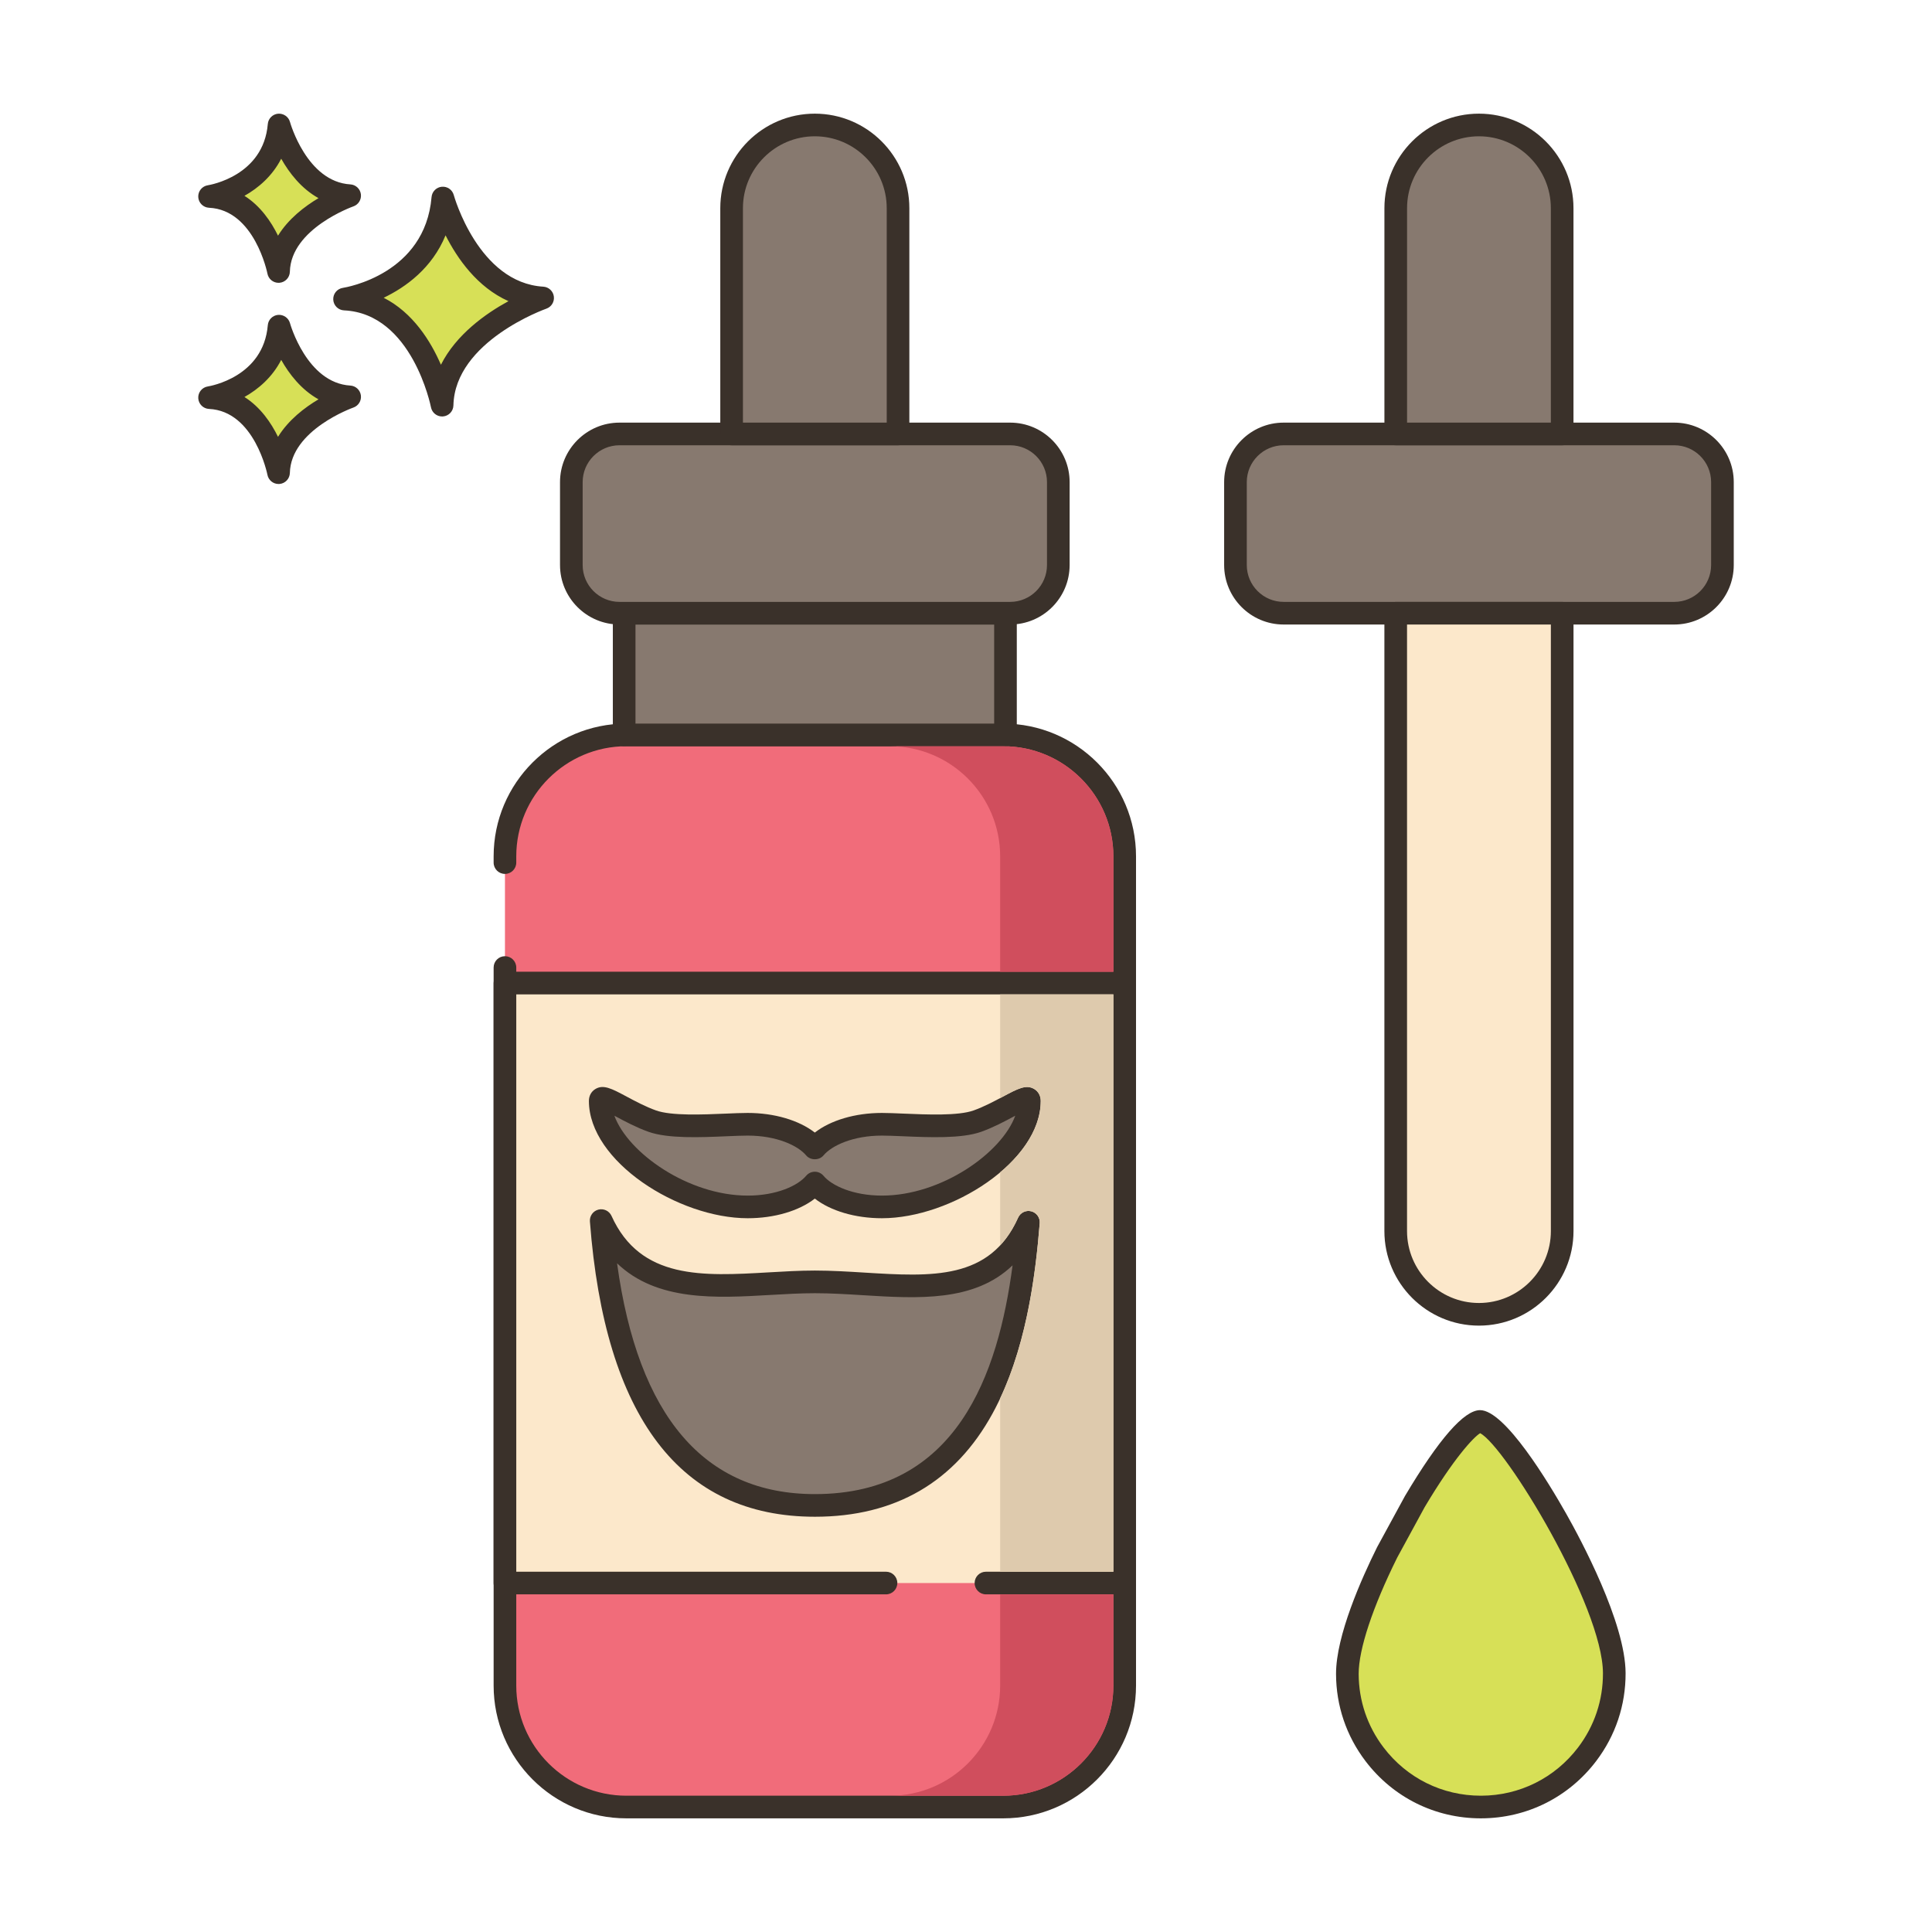 <?xml version="1.0" encoding="utf-8"?>
<!-- Generator: Adobe Illustrator 24.0.0, SVG Export Plug-In . SVG Version: 6.00 Build 0)  -->
<svg version="1.1" id="Layer_1" xmlns="http://www.w3.org/2000/svg" xmlns:xlink="http://www.w3.org/1999/xlink" x="0px" y="0px"
	 viewBox="0 0 256 256" enable-background="new 0 0 256 256" xml:space="preserve">
<g>
	<path fill="#F16C7A" d="M66.909,128.202v95.148c0,8.89,7.21,16.09,16.09,16.09h49.94c8.88,0,16.09-7.2,16.09-16.09V113.47
		c0-8.89-7.21-16.09-16.09-16.09h-49.94c-8.88,0-16.09,7.2-16.09,16.09v0.828V128.202z"/>
	<path fill="#3A312A" d="M132.939,240.94H82.998c-9.699,0-17.59-7.891-17.59-17.59v-95.148c0-0.829,0.672-1.5,1.5-1.5
		c0.828,0,1.5,0.671,1.5,1.5v95.148c0,8.045,6.545,14.59,14.59,14.59h49.941c8.045,0,14.59-6.545,14.59-14.59V113.47
		c0-8.045-6.545-14.59-14.59-14.59H82.998c-8.045,0-14.59,6.545-14.59,14.59v0.828c0,0.829-0.672,1.5-1.5,1.5
		c-0.828,0-1.5-0.671-1.5-1.5v-0.828c0-9.699,7.891-17.59,17.59-17.59h49.941c9.699,0,17.59,7.891,17.59,17.59v109.88
		C150.528,233.049,142.638,240.94,132.939,240.94z"/>
	<polygon fill="#FCE8CB" points="130.644,209.761 149.029,209.761 149.029,130.261 66.909,130.261 66.909,209.761 117.4,209.761 	
		"/>
	<path fill="#3A312A" d="M149.028,211.261h-18.385c-0.828,0-1.5-0.671-1.5-1.5c0-0.829,0.672-1.5,1.5-1.5h16.885v-76.5h-79.12v76.5
		H117.4c0.828,0,1.5,0.671,1.5,1.5c0,0.829-0.672,1.5-1.5,1.5H66.908c-0.828,0-1.5-0.671-1.5-1.5v-79.5c0-0.829,0.672-1.5,1.5-1.5
		h82.12c0.828,0,1.5,0.671,1.5,1.5v79.5C150.528,210.589,149.856,211.261,149.028,211.261z"/>
	<path fill="#87796F" d="M136.275,161.958c-1.257,15.601-5.496,37.518-28.297,37.518c-22.27,0-27.129-22.126-28.316-37.742
		c5.228,11.547,17.741,8.121,28.316,8.121C118.986,169.856,131.141,173.435,136.275,161.958z"/>
	<path fill="#3A312A" d="M107.979,200.976c-17.808,0-27.838-13.165-29.813-39.128c-0.055-0.726,0.419-1.387,1.124-1.567
		c0.707-0.181,1.438,0.172,1.738,0.834c3.834,8.467,12.092,7.986,20.838,7.479c2.019-0.118,4.107-0.239,6.112-0.239
		c2.176,0,4.4,0.137,6.552,0.27c8.935,0.549,16.658,1.027,20.375-7.281c0.299-0.667,1.033-1.02,1.741-0.841
		c0.707,0.181,1.182,0.846,1.123,1.574c-0.559,6.943-1.815,17.111-6.249,25.21C126.549,196.371,118.628,200.976,107.979,200.976z
		 M81.765,167.393c2.776,20.301,11.579,30.584,26.214,30.584c18.816,0,24.293-15.925,26.192-30.314
		c-5.065,4.868-12.542,4.408-19.825,3.958c-2.106-0.13-4.283-0.264-6.367-0.264c-1.918,0-3.962,0.119-5.938,0.233
		C94.919,172.003,87.04,172.46,81.765,167.393z"/>
	<path fill="#87796F" d="M99.073,159.922c3.938,0,7.332-1.295,8.895-3.162c1.563,1.867,4.957,3.162,8.895,3.162
		c8.432,0,19.539-6.989,19.539-14.041c0-1.275-3.313,1.398-6.894,2.674c-3.086,1.099-9.51,0.416-12.645,0.416
		c-3.938,0-7.332,1.295-8.895,3.162c-1.563-1.867-4.957-3.162-8.895-3.162c-3.134,0-9.559,0.683-12.645-0.416
		c-3.581-1.276-6.894-3.949-6.894-2.674C79.535,152.933,90.642,159.922,99.073,159.922z"/>
	<path fill="#3A312A" d="M116.864,161.422c-3.55,0-6.799-0.972-8.896-2.601c-2.098,1.629-5.347,2.601-8.896,2.601
		c-9.186,0-21.039-7.536-21.039-15.541c0-0.677,0.313-1.252,0.856-1.579c1.068-0.643,2.164-0.057,4.148,1.004
		c1.12,0.599,2.515,1.344,3.894,1.835c2.041,0.727,6.196,0.549,9.231,0.419c1.108-0.048,2.112-0.09,2.909-0.09
		c3.549,0,6.798,0.972,8.896,2.601c2.097-1.629,5.346-2.601,8.896-2.601c0.797,0,1.801,0.042,2.909,0.09
		c3.033,0.13,7.188,0.309,9.233-0.419c1.377-0.491,2.771-1.236,3.892-1.835c1.984-1.061,3.077-1.647,4.148-1.004
		c0.544,0.326,0.856,0.902,0.856,1.579C137.902,153.886,126.051,161.422,116.864,161.422z M107.969,155.26L107.969,155.26
		c0.444,0,0.865,0.197,1.15,0.538c1.093,1.306,3.912,2.625,7.745,2.625c7.877,0,15.863-5.653,17.663-10.584
		c-0.073,0.039-0.145,0.078-0.216,0.115c-1.208,0.646-2.711,1.449-4.299,2.015c-2.595,0.924-6.905,0.739-10.368,0.59
		c-1.06-0.045-2.02-0.087-2.78-0.087c-3.833,0-6.652,1.318-7.745,2.624c-0.569,0.682-1.729,0.682-2.301,0.001
		c-1.094-1.307-3.913-2.625-7.745-2.625c-0.761,0-1.721,0.042-2.78,0.087c-3.466,0.149-7.774,0.334-10.368-0.59
		c-1.589-0.566-3.092-1.37-4.3-2.016c-0.07-0.038-0.143-0.076-0.216-0.115c1.8,4.931,9.787,10.585,17.664,10.585
		c3.832,0,6.651-1.318,7.745-2.625C107.104,155.456,107.524,155.26,107.969,155.26z"/>
	<rect x="82.705" y="81.252" fill="#87796F" width="50.526" height="16.127"/>
	<path fill="#3A312A" d="M133.231,98.879H82.705c-0.828,0-1.5-0.671-1.5-1.5V81.252c0-0.829,0.672-1.5,1.5-1.5h50.526
		c0.828,0,1.5,0.671,1.5,1.5v16.126C134.731,98.207,134.06,98.879,133.231,98.879z M84.205,95.879h47.526V82.752H84.205V95.879z"/>
	<path fill="#87796F" d="M133.85,81.252H82.087c-3.524,0-6.382-2.857-6.382-6.381V63.882c0-3.524,2.857-6.382,6.382-6.382h51.763
		c3.524,0,6.382,2.857,6.382,6.382v10.989C140.232,78.395,137.374,81.252,133.85,81.252z"/>
	<path fill="#3A312A" d="M133.851,82.752H82.087c-4.346,0-7.882-3.536-7.882-7.882V63.882c0-4.346,3.536-7.882,7.882-7.882h51.764
		c4.346,0,7.881,3.536,7.881,7.882v10.989C141.731,79.217,138.196,82.752,133.851,82.752z M82.087,59
		c-2.691,0-4.882,2.19-4.882,4.882v10.989c0,2.692,2.19,4.882,4.882,4.882h51.764c2.691,0,4.881-2.19,4.881-4.882V63.882
		c0-2.692-2.189-4.882-4.881-4.882H82.087z"/>
	<path fill="#87796F" d="M107.968,16.56L107.968,16.56c-6.09,0-11.026,4.937-11.026,11.026V57.5h22.052V27.586
		C118.995,21.497,114.058,16.56,107.968,16.56z"/>
	<path fill="#3A312A" d="M118.995,59H96.942c-0.828,0-1.5-0.671-1.5-1.5V27.586c0-6.907,5.619-12.526,12.526-12.526
		c6.907,0,12.526,5.619,12.526,12.526V57.5C120.495,58.329,119.823,59,118.995,59z M98.442,56h19.053V27.586
		c0-5.253-4.273-9.526-9.526-9.526c-5.253,0-9.526,4.273-9.526,9.526V56z"/>
	<path fill="#87796F" d="M221.85,81.252h-51.763c-3.524,0-6.382-2.857-6.382-6.381V63.882c0-3.524,2.857-6.382,6.382-6.382h51.763
		c3.524,0,6.382,2.857,6.382,6.382v10.989C228.232,78.395,225.374,81.252,221.85,81.252z"/>
	<path fill="#3A312A" d="M221.851,82.752h-51.764c-4.346,0-7.882-3.536-7.882-7.882V63.882c0-4.346,3.536-7.882,7.882-7.882h51.764
		c4.346,0,7.881,3.536,7.881,7.882v10.989C229.731,79.217,226.196,82.752,221.851,82.752z M170.087,59
		c-2.691,0-4.882,2.19-4.882,4.882v10.989c0,2.692,2.19,4.882,4.882,4.882h51.764c2.691,0,4.881-2.19,4.881-4.882V63.882
		c0-2.692-2.189-4.882-4.881-4.882H170.087z"/>
	<path fill="#87796F" d="M195.969,16.56L195.969,16.56c-6.09,0-11.026,4.937-11.026,11.026V57.5h22.052V27.586
		C206.995,21.497,202.058,16.56,195.969,16.56z"/>
	<path fill="#3A312A" d="M206.995,59h-22.053c-0.828,0-1.5-0.671-1.5-1.5V27.586c0-6.907,5.619-12.526,12.526-12.526
		c6.907,0,12.526,5.619,12.526,12.526V57.5C208.495,58.329,207.823,59,206.995,59z M186.442,56h19.053V27.586
		c0-5.253-4.273-9.526-9.526-9.526c-5.253,0-9.526,4.273-9.526,9.526V56z"/>
	<path fill="#FCE8CB" d="M184.939,81.253h22.06v81.87c0,6.092-4.938,11.03-11.03,11.03l0,0c-6.092,0-11.03-4.938-11.03-11.03V81.253
		z"/>
	<path fill="#3A312A" d="M195.969,175.653c-6.909,0-12.53-5.621-12.53-12.53v-81.87c0-0.829,0.672-1.5,1.5-1.5h22.059
		c0.828,0,1.5,0.671,1.5,1.5v81.87C208.498,170.033,202.877,175.653,195.969,175.653z M186.439,82.753v80.37
		c0,5.255,4.275,9.53,9.53,9.53c5.255,0,9.529-4.275,9.529-9.53v-80.37H186.439z"/>
	<path fill="#D7E057" d="M183.802,205.704c-2.976,5.989-5.283,12.174-5.271,16.105c0.012,4.001,1.354,7.686,3.6,10.64
		c3.24,4.263,8.374,7.008,14.142,6.991c5.727-0.017,10.812-2.757,14.031-6.991c2.266-2.986,3.608-6.709,3.596-10.746
		c-0.029-9.769-14.436-33.36-17.787-33.352c-1.476,0.005-5.071,4.608-8.628,10.589L183.802,205.704z"/>
	<path fill="#3A312A" d="M196.22,240.94c-6.051,0-11.618-2.762-15.283-7.583c-2.542-3.343-3.893-7.334-3.905-11.543
		c-0.015-5.063,3.394-12.685,5.427-16.777c0.009-0.017,0.018-0.033,0.026-0.05l3.684-6.764c4.491-7.555,7.826-11.364,9.939-11.372
		c0.002,0,0.003,0,0.005,0c3.304,0,9.104,9.629,11.445,13.771c1.835,3.245,7.822,14.355,7.842,21.076
		c0.014,4.246-1.336,8.277-3.901,11.657c-3.65,4.803-9.198,7.567-15.222,7.584C196.258,240.94,196.238,240.94,196.22,240.94z
		 M185.133,206.396c-3.252,6.55-5.111,12.165-5.102,15.409c0.011,3.55,1.149,6.917,3.294,9.736c3.093,4.069,7.79,6.399,12.895,6.399
		c0.017,0,0.032,0,0.049,0c5.08-0.015,9.761-2.347,12.841-6.399c2.163-2.85,3.302-6.251,3.29-9.833
		c-0.025-8.852-12.913-30.053-16.272-31.802c-0.873,0.526-3.504,3.329-7.353,9.8L185.133,206.396z"/>
	<path fill="#D7E057" d="M58.68,26.237c0,0,3.408,12.659,13.222,13.246c0,0-13.1,4.525-13.321,14.202
		c0,0-2.578-13.572-12.925-14.059C45.655,39.626,57.706,37.801,58.68,26.237z"/>
	<path fill="#3A312A" d="M58.579,55.185c-0.713,0-1.335-0.506-1.473-1.217c-0.023-0.124-2.494-12.417-11.521-12.842
		c-0.771-0.037-1.388-0.651-1.428-1.421c-0.04-0.771,0.511-1.445,1.273-1.561c0.441-0.069,10.895-1.817,11.754-12.033
		c0.062-0.725,0.635-1.301,1.359-1.367c0.729-0.063,1.394,0.399,1.584,1.101c0.031,0.116,3.259,11.626,11.863,12.141
		c0.714,0.043,1.298,0.584,1.396,1.292c0.098,0.708-0.318,1.388-0.994,1.623c-0.121,0.042-12.119,4.31-12.313,12.819
		c-0.018,0.767-0.61,1.396-1.375,1.459C58.663,55.183,58.621,55.185,58.579,55.185z M50.839,39.455
		c3.878,1.969,6.229,5.746,7.586,8.876c2.026-4.021,5.941-6.787,8.949-8.427c-4.134-1.842-6.783-5.651-8.334-8.722
		C57.247,35.542,53.77,38.05,50.839,39.455z"/>
	<path fill="#D7E057" d="M36.981,43.217c0,0,2.411,8.954,9.352,9.369c0,0-9.266,3.201-9.422,10.046c0,0-1.824-9.6-9.142-9.944
		C27.768,52.688,36.292,51.397,36.981,43.217z"/>
	<path fill="#3A312A" d="M36.909,64.132c-0.714,0-1.337-0.507-1.473-1.22c-0.016-0.082-1.703-8.441-7.738-8.726
		c-0.771-0.037-1.388-0.651-1.428-1.421c-0.04-0.771,0.511-1.445,1.273-1.56c0.296-0.047,7.363-1.243,7.942-8.114
		c0.062-0.726,0.636-1.303,1.361-1.368c0.718-0.058,1.391,0.4,1.581,1.102l0,0c0.022,0.079,2.229,7.92,7.995,8.265
		c0.714,0.043,1.299,0.584,1.396,1.293c0.097,0.709-0.32,1.388-0.997,1.622c-0.08,0.028-8.282,2.952-8.412,8.662
		c-0.018,0.767-0.611,1.398-1.377,1.461C36.992,64.131,36.95,64.132,36.909,64.132z M32.391,52.604
		c2.107,1.333,3.524,3.395,4.447,5.28c1.376-2.232,3.515-3.872,5.364-4.972c-2.286-1.27-3.884-3.35-4.941-5.224
		C36.088,49.975,34.246,51.563,32.391,52.604z"/>
	<path fill="#D7E057" d="M36.981,16.56c0,0,2.411,8.954,9.352,9.37c0,0-9.266,3.201-9.422,10.045c0,0-1.824-9.6-9.142-9.944
		C27.768,26.031,36.292,24.739,36.981,16.56z"/>
	<path fill="#3A312A" d="M36.909,37.475c-0.714,0-1.337-0.507-1.473-1.22c-0.016-0.082-1.703-8.442-7.738-8.726
		c-0.771-0.037-1.388-0.651-1.428-1.421c-0.04-0.771,0.511-1.445,1.273-1.561c0.296-0.047,7.363-1.243,7.942-8.114
		c0.062-0.726,0.636-1.303,1.361-1.368c0.718-0.056,1.391,0.399,1.581,1.102l0,0c0.022,0.079,2.229,7.92,7.995,8.265
		c0.714,0.043,1.299,0.584,1.396,1.293c0.097,0.709-0.32,1.388-0.996,1.622c-0.081,0.028-8.283,2.953-8.413,8.662
		c-0.018,0.767-0.611,1.397-1.377,1.461C36.992,37.474,36.95,37.475,36.909,37.475z M32.391,25.947
		c2.107,1.333,3.524,3.394,4.447,5.28c1.376-2.232,3.515-3.872,5.364-4.973c-2.286-1.269-3.884-3.35-4.941-5.224
		C36.088,23.317,34.246,24.906,32.391,25.947z"/>
	<path fill="#D04E5D" d="M147.526,113.473v15.29h-15v-15.29c0-8.05-6.54-14.59-14.59-14.59h15
		C140.986,98.883,147.526,105.423,147.526,113.473z"/>
	<path fill="#D04E5D" d="M147.526,211.263v12.09c0,8.04-6.54,14.59-14.59,14.59h-15c8.05,0,14.59-6.55,14.59-14.59v-12.09H147.526z"
		/>
	<path fill="#DECAAD" d="M132.526,131.763v13.74c0.13-0.07,0.25-0.14,0.37-0.2c1.99-1.06,3.08-1.64,4.15-1
		c0.54,0.33,0.86,0.9,0.86,1.58c0,3.42-2.17,6.77-5.38,9.46v9.67c0.92-0.97,1.71-2.18,2.38-3.67c0.3-0.66,1.03-1.02,1.74-0.84
		c0.71,0.18,1.18,0.85,1.12,1.57c-0.51,6.39-1.61,15.5-5.24,23.21v22.98h15v-76.5H132.526z"/>
</g>
</svg>
